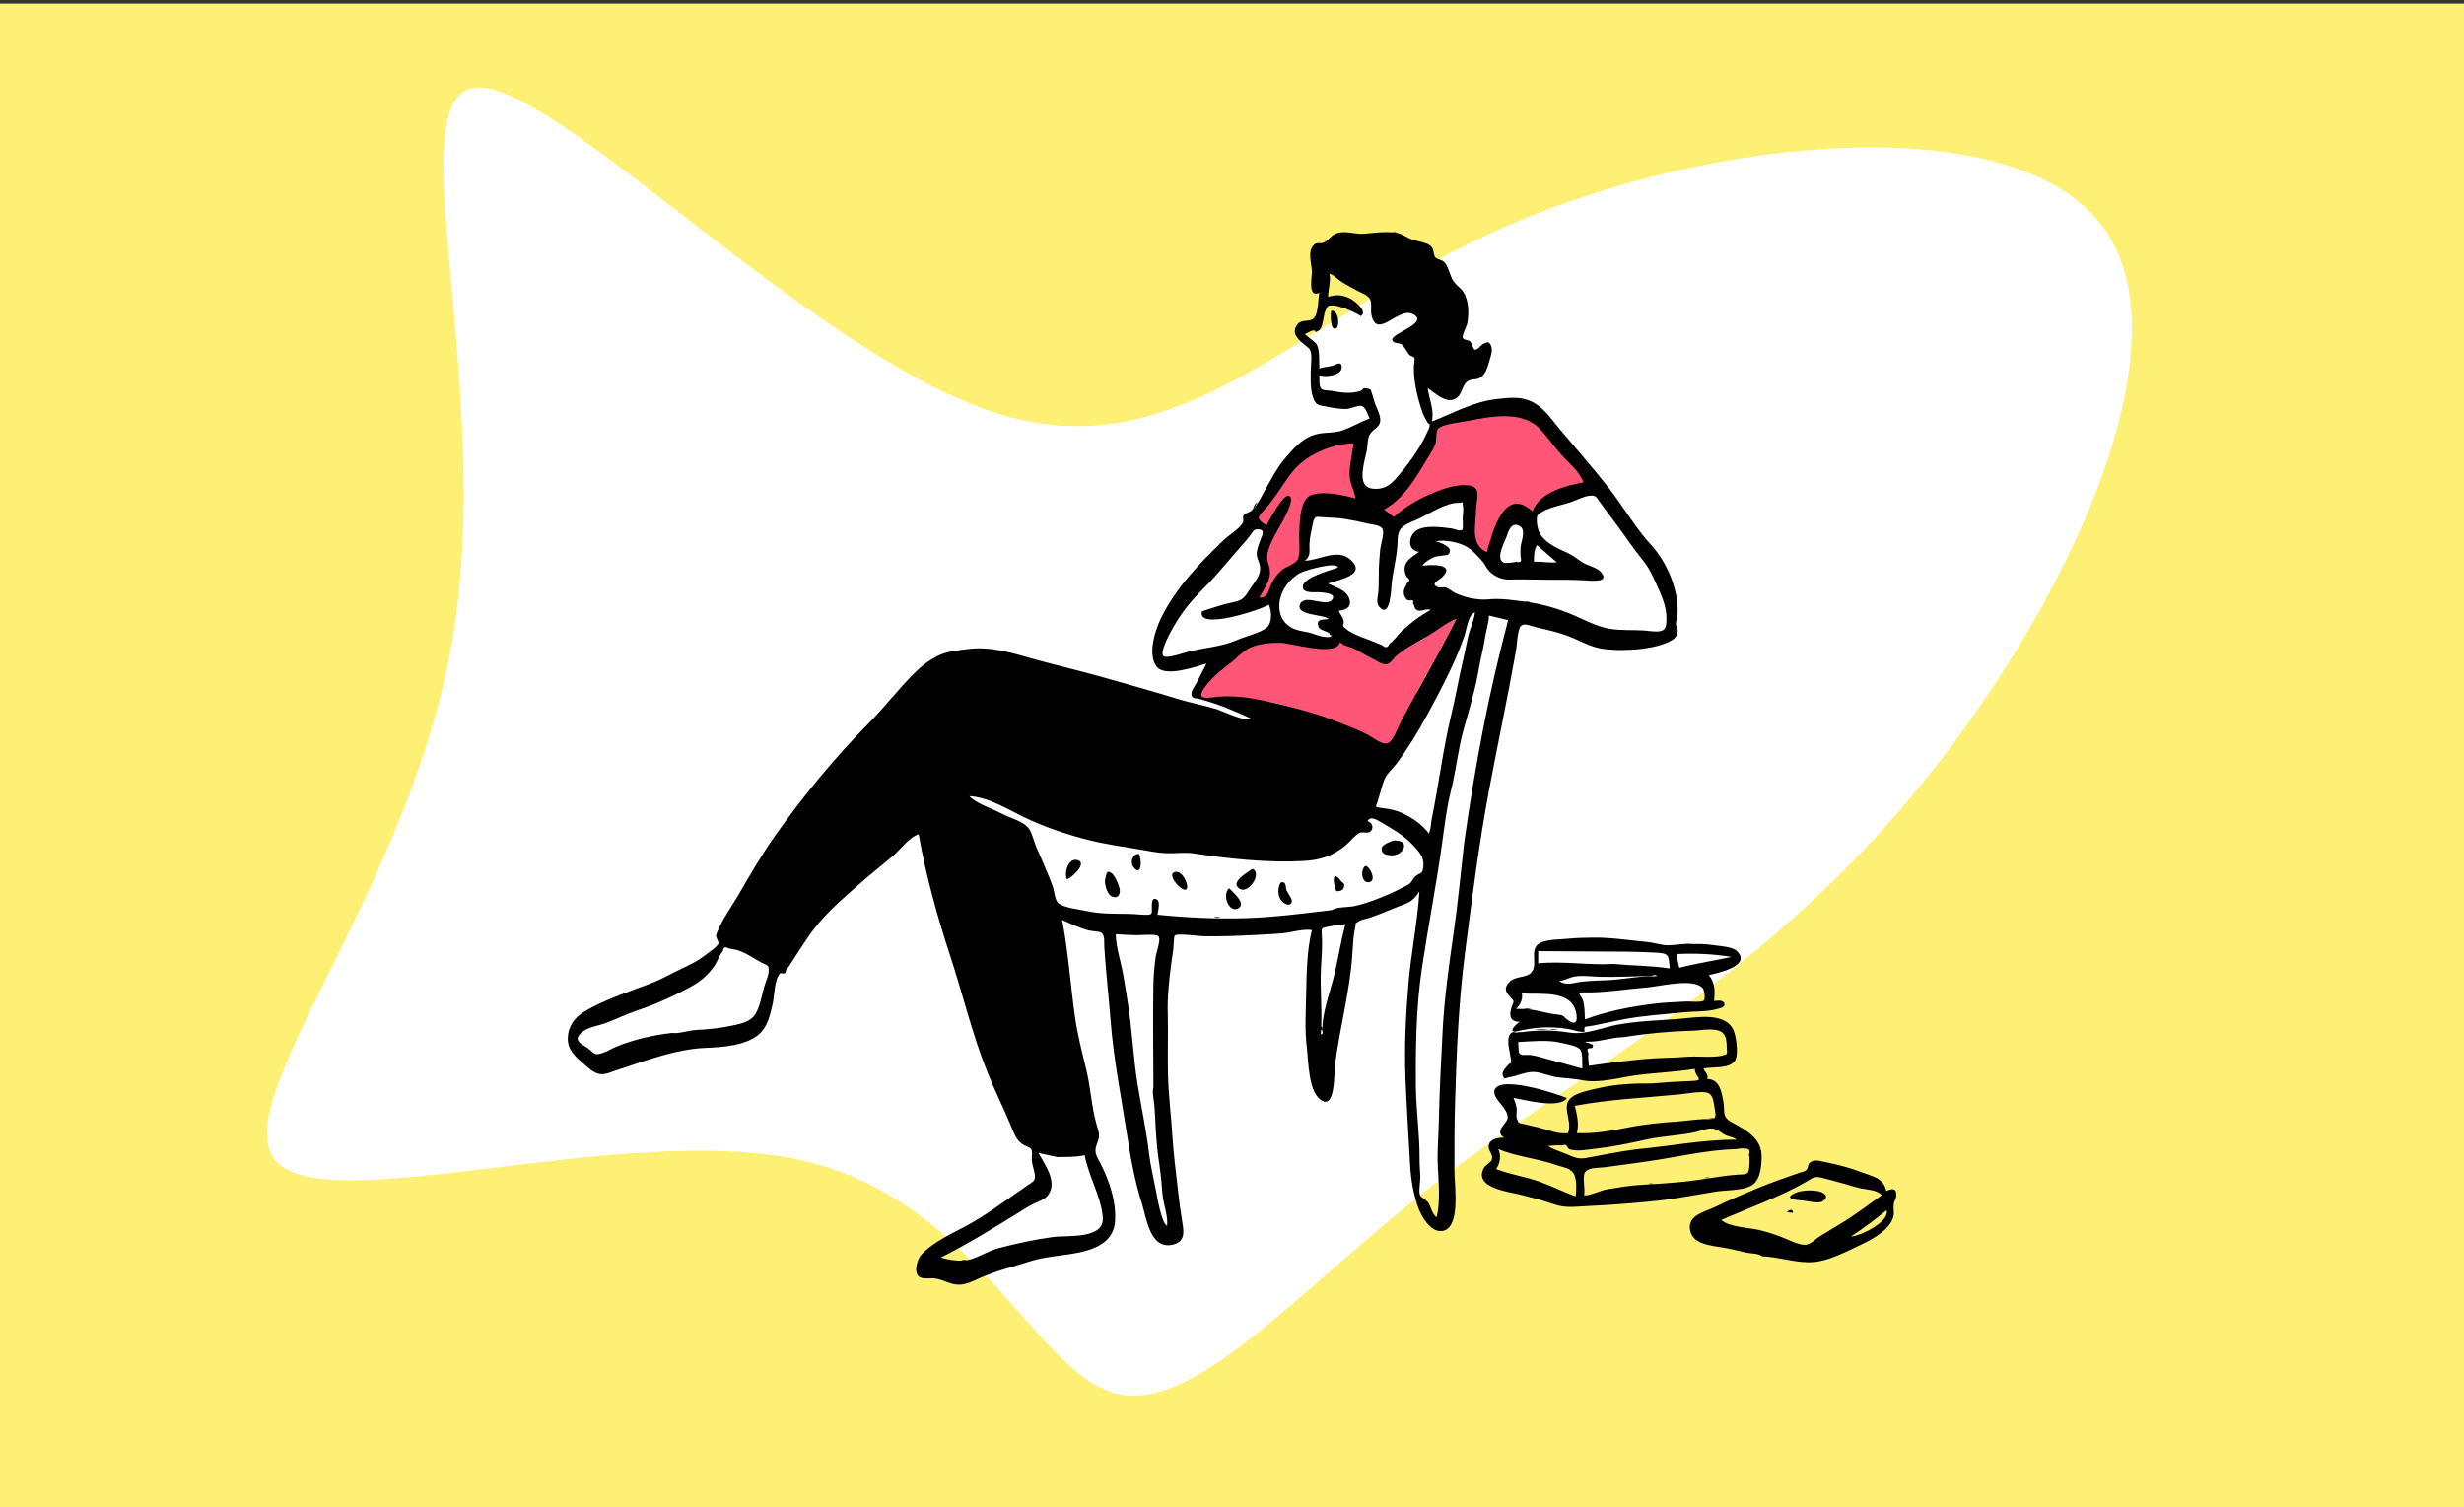 <svg width="690" height="422" viewBox="0 0 690 422" fill="none" xmlns="http://www.w3.org/2000/svg">
<rect x="0" y="0" width="690" height="422" fill="#333333" stroke="none"/>
<g clip-path="url(#clip0_1312_1715)">
<g clip-path="url(#clip1_1312_1715)">
<path d="M690 1H0V423H690V1Z" fill="#FDF074"/>
<path d="M589.402 64.241C613.403 98.563 576.666 174.442 533.583 225.047C490.501 275.651 441.249 300.917 402.126 331.213C363.075 361.387 334.328 396.527 311.733 390.031C289.209 383.412 272.662 335.219 223.545 324.708C174.252 314.259 92.356 341.307 77.452 325.335C62.443 309.302 114.425 250.247 126.607 179.673C138.788 109.1 110.994 27.072 132.979 24.538C154.859 21.944 226.622 98.905 278.817 115.614C330.909 132.264 363.361 88.784 422.062 63.243C480.659 37.641 565.435 30.101 589.402 64.241Z" fill="white"/>
<path fill-rule="evenodd" clip-rule="evenodd" d="M407.851 173.322C404.652 179.576 401.273 185.664 397.861 191.804C396.054 195.055 390.228 208.499 388.724 209.012C387.103 209.565 377.178 203.729 374.33 202.585C369.268 200.553 364.458 198.63 359.17 197.377C353.25 195.974 347.282 194.939 341.14 195.461C338.451 195.69 333.999 196.34 336.672 192.561C338.621 189.806 340.508 187.268 343.155 185.278C345.082 183.829 347.906 181.171 350.161 180.203C352.528 179.187 356.018 179.412 358.561 179.472C361.311 179.537 374.416 183.626 375.137 179.364C376.473 180.58 377.252 180.11 378.783 180.704C380.51 181.373 381.586 182.673 383.3 183.458C384.412 183.967 386.462 185.981 387.699 185.993C389.342 186.009 389.785 184.648 390.965 183.644C393.609 181.392 397.13 179.91 400 177.955C402.526 176.232 404.932 174.436 407.851 173.322ZM379.06 123.888C378.835 126.743 379.606 129.395 379.587 132.333C379.579 133.615 379.521 134.896 379.91 136.132C380.26 137.239 380.016 139.228 380.201 140.387C376.931 139.391 370.855 137.915 367.516 139.257C364.324 140.541 363.923 146.476 363.81 149.363C363.733 151.33 364.607 154.361 363.945 156.245C363.636 157.123 363.633 157.407 363.653 157.486L363.655 157.494C363.592 157.462 363.336 157.462 362.432 158.115C361.536 158.761 360.466 159.117 359.581 159.83C357.97 161.13 357.694 162.602 356.899 164.485C356.127 166.314 354.071 167.94 351.775 167.873C353.62 164.529 356.183 161.405 354.712 157.477C353.603 154.511 355.547 151.032 357.077 148.215C357.583 147.282 363.198 140.136 360.71 139.632C359.095 139.304 355.387 146.891 354.677 148.215C352.699 146.878 351.81 145.229 353.333 143.214C354.502 141.667 355.939 140.344 357.077 138.742C358.925 136.142 360.727 133.038 362.922 130.728C366.778 126.673 373.508 123.912 379.06 123.888ZM363.655 157.494C363.677 157.509 363.668 157.523 363.658 157.502L363.655 157.494ZM430.876 119.457C433.34 121.817 436.456 123.775 438.837 126.252C440.921 128.42 443.728 132.068 444.718 134.965C439.637 135.944 431.197 138.943 429.174 144.274C421.273 137.021 418.216 150.281 416.649 155.826C412.025 153.825 412.947 147.164 413.008 143.274C413.056 140.189 414.935 136.538 410.455 136.285C407.107 136.097 403.856 137.46 400.837 138.737C397.07 140.33 393.118 142.713 390.075 145.45L386.904 142.982C392.105 140.062 394.816 134.478 397.861 129.366C398.832 127.736 400.129 125.924 400.837 124.162C401.327 122.944 401.672 120.485 402.209 119.402C403.054 117.699 411.306 117.23 413.492 116.791C419.262 115.633 426.16 114.939 430.876 119.457Z" fill="#FF5678"/>
<path fill-rule="evenodd" clip-rule="evenodd" d="M429.561 157.298C431.693 157.189 433.815 157.665 435.947 157.457C434.096 155.845 432.245 154.233 430.394 152.622C429.577 154.058 429.517 155.691 429.561 157.298ZM378.988 124.16C373.471 124.185 366.74 126.956 362.907 131.003C360.877 133.148 359.199 136.029 357.481 138.439C356.329 140.056 355.205 141.616 353.806 143.037C351.767 145.108 352.351 145.581 354.648 147.141C355.375 145.778 359.23 138.494 360.846 138.822C363.301 139.32 358.56 147.014 358.042 147.973C356.508 150.809 354.031 154.771 355.144 157.762C356.612 161.71 354.483 163.96 352.635 167.325C354.576 167.381 354.767 166.624 355.436 164.968C356.296 162.84 357.234 161.062 359.051 159.59C360.458 158.451 362.76 157.971 363.421 156.596C364.239 154.895 363.726 151.537 363.792 149.645C363.893 146.771 363.9 139.975 367.068 138.698C370.386 137.36 376.354 138.621 379.598 139.612C379.193 137.079 377.915 135.424 377.933 132.609C377.952 129.662 378.763 127.033 378.988 124.16ZM336.601 171.172C339.488 170.258 342.224 169.295 345.193 168.673C348.301 168.021 348.508 167.275 350.26 164.61C351.588 162.591 353.199 161.016 352.823 158.542C352.581 156.955 351.713 156.182 351.974 154.398C352.136 153.292 352.652 152.084 353.025 151.032C353.482 149.742 354.43 148.278 352.226 148.215C351.009 148.179 350.95 148.821 350.126 149.899C348.606 151.891 346.857 153.699 345.239 155.609C342.43 158.924 339.451 162.453 336.315 165.522C332.863 168.899 329.884 172.972 327.653 177.296C327.241 178.094 324.735 182.797 325.804 183.719C326.785 184.566 332.245 182.591 333.241 182.359C337.538 181.362 342.416 181.006 346.476 179.194C348.544 178.271 353.109 177.169 354.743 175.741C356.262 174.413 356.194 171.197 355.312 169.325C352.845 170.86 335.011 176.65 336.601 171.172ZM390.293 144.78C393.173 142.179 396.577 140.092 400.133 138.546C403.313 137.163 407.264 135.622 410.803 135.862C415.212 136.16 413.369 139.712 413.353 142.736C413.333 146.748 411.574 152.529 416.366 154.611C417.93 149.055 421.226 135.916 429.124 143.197C431.143 137.854 438.341 136.046 443.41 135.065C442.491 132.366 439.7 129.923 437.766 127.896C435.346 125.362 433.436 122.392 431.012 119.905C426.223 114.995 417.547 116.572 411.484 117.796C409.46 118.204 403.593 118.717 402.612 120.204C401.997 121.136 402.341 123.413 401.885 124.553C401.257 126.123 400.184 127.579 399.323 129.029C396.183 134.322 392.988 139.648 387.613 142.679L390.293 144.78ZM407.868 173.292C405.025 174.384 402.933 176.208 400.411 177.744C397.353 179.607 393.767 181.352 391.023 183.653C390.018 184.495 389.454 185.948 388.068 186.042C386.862 186.125 385.025 184.724 383.956 184.234C382.163 183.411 380.45 182.164 378.649 181.43C377.168 180.827 376.512 180.951 375.231 179.778C374.512 184.056 361.437 180.057 358.695 179.992C356.157 179.932 352.676 180.233 350.314 181.252C348.064 182.224 346.305 184.363 344.379 185.82C341.738 187.818 339.219 189.839 337.275 192.605C334.608 196.398 338.631 195.324 341.315 195.095C347.44 194.572 353.397 196.031 359.302 197.438C364.58 198.697 369.792 200.206 374.844 202.246C377.686 203.394 380.676 204.449 383.348 205.94C384.757 206.727 387.042 208.653 388.659 208.098C390.141 207.589 391.619 203.339 392.517 201.642C394.263 198.347 396.099 195.107 397.901 191.845C401.306 185.682 404.677 179.57 407.868 173.292ZM372.877 254.861C374.63 253.854 377.486 254.125 379.424 253.704C381.614 253.227 383.816 252.451 385.904 251.641C388.018 250.822 390.016 249.983 391.948 248.958C392.831 248.489 394.009 248.027 394.826 247.377C395.484 246.852 395.723 245.878 396.33 245.402C397.913 244.161 398.378 244.94 398.591 242.545C398.821 239.944 397.361 238.471 395.545 236.524C393.918 234.782 391.806 233.276 389.762 232.051C388.858 231.509 387.892 230.899 386.969 230.382C385.574 229.598 383.703 228.296 382.971 229.977C384.496 230.366 384.832 232.315 383.456 233.015C382.7 233.399 381.555 232.834 380.703 233.243C379.387 233.874 378.121 235.635 376.994 236.583C373.297 239.696 369.76 240.863 364.921 241.113C354.808 241.634 344.218 240.481 334.3 238.982C331.747 238.596 329.198 239.014 326.622 238.922C324.115 238.833 321.501 238.284 319.037 237.861C314.291 237.046 309.288 236.375 304.615 235.175C298.964 233.724 293.293 231.847 287.987 229.416C282.898 227.084 277.145 223.231 271.429 222.934C273.868 225.323 277.524 226.243 280.458 227.816C282.856 229.101 286.606 229.926 288.122 232.044C289.108 233.422 289.603 235.954 290.348 237.57C291.172 239.359 291.932 241.176 292.695 242.991C293.461 244.818 294.259 246.645 294.881 248.526C295.267 249.693 295.432 252.113 296.342 252.911C297.794 254.185 302.652 254.75 304.608 255.173C308.261 255.965 312.427 255.86 316.152 255.914C317.692 255.937 319.243 256.147 320.714 256.176C322.78 256.215 322.583 255.858 322.554 254.064C322.537 252.987 322.558 251.029 323.999 251.915C324.98 252.52 324.305 255.197 324.123 256.148C332.346 256.967 340.925 257.379 349.109 257.105C357.158 256.836 364.927 255.798 372.877 254.861ZM410.013 235.985C411.464 225.566 413.232 214.973 415.211 204.689C417.211 194.297 419.615 183.999 422.32 173.646C420.534 173.218 418.747 172.791 416.96 172.364C416.894 174.546 416.156 176.441 415.842 178.612C415.408 181.609 414.578 184.52 414.081 187.507C413.137 193.186 411.389 198.742 409.848 204.279C408.278 209.925 407.753 215.74 406.311 221.414C405.122 226.088 404.514 231.237 403.85 236.042C402.24 247.7 399.945 259.38 398.198 271.044C396.56 281.979 396.396 293.136 396.49 304.174C396.548 310.912 397.576 317.632 397.522 324.379C397.509 326.047 397.649 327.71 397.736 329.375C397.797 330.55 397.166 333.807 397.701 334.791C398.04 335.414 399.496 335.989 400.011 336.854C400.826 338.223 400.998 339.86 402.307 340.896C403.368 336.615 402.867 330.966 402.635 326.598C402.41 322.39 402.846 318.04 402.932 313.766C403.099 305.384 403.544 297.123 403.974 288.736C404.445 279.539 405.784 270.117 407.093 260.988C408.283 252.688 409.077 244.24 410.013 235.985ZM371.177 105.323C370.602 105.269 370.026 105.216 369.451 105.162C369.537 106.374 369.281 108.338 370.135 108.97C370.783 109.45 372.094 109.292 372.879 109.445C375.453 109.948 378.435 110.369 380.989 109.453C381.982 109.097 381.344 108.539 382.711 108.771C384.357 109.05 383.756 109.311 384.231 110.338C384.597 111.131 384.786 112.479 385.202 113.431C385.758 114.705 386.886 116.983 386.404 118.454C385.935 119.883 384.187 120.315 383.444 121.934C382.891 123.138 383.022 124.887 382.735 126.213C382.352 127.981 381.868 129.742 381.654 131.543C381.385 133.811 381.477 136.473 384.288 136.825C386.896 137.152 388.761 136.313 390.511 134.413C393.851 130.787 397.666 125.667 399.628 121.105C399.858 120.572 400.422 119.683 400.343 119.112C400.188 117.984 400.12 119.126 399.762 118.342C399.421 117.593 398.885 116.913 398.57 116.081C397.437 113.094 396.633 109.962 396.179 106.799C395.973 105.367 395.904 103.952 395.939 102.505C395.951 102.011 396.248 100.528 396.071 100.19C395.89 99.847 394.95 99.689 394.657 99.349C394.114 98.718 393.181 96.938 392.58 96.466C391.839 95.886 390.183 96.346 389.882 95.192C389.401 93.346 400.785 90.34 395.467 87.876C391.496 86.037 385.406 95.334 384.018 88.019C383.777 86.751 384.236 85.031 383.68 83.87C383.065 82.587 381.393 82.107 380.225 81.482C378.734 80.686 377.229 79.867 375.78 78.995C374.787 78.397 373.355 76.81 372.298 76.665C372.714 78.819 371.916 80.955 371.903 83.105C374.193 82.485 375.77 82.472 378.031 83.575C379.108 84.099 383.164 87.076 381.109 88.508C379.444 87.524 377.662 86.67 375.806 86.091C375.074 85.863 374.16 85.552 373.381 85.536C371.573 85.5 371.828 85.689 371.149 87.052C370.495 88.365 370.635 91.789 369.199 92.628C367.714 93.495 368.859 92.281 367.591 92.561C366.868 92.722 366.08 93.259 365.417 93.563C366.325 94.548 368.156 95.447 368.758 96.541C369.635 98.136 369.331 101.434 369.468 103.179C370.618 102.768 371.827 102.751 372.992 102.445C374.087 102.158 375.605 100.913 375.72 102.743C375.847 104.782 372.624 105.323 371.177 105.323ZM386.133 158.999C386.223 157.238 386.321 155.476 386.517 153.722C386.649 152.544 387.768 149.127 387.135 148.092C386.448 146.966 384.143 146.895 383.034 146.625C380.908 146.106 378.869 145.682 376.709 145.34C374.721 145.025 372.849 144.959 370.846 144.868C368.666 144.769 368.125 144.19 367.643 146.594C367.264 148.483 366.756 150.451 366.685 152.386C366.619 154.202 367.167 155.779 365.367 157.003C369.319 157.003 374.466 153.484 378.073 156.63C383.231 161.13 374.254 162.426 371.887 163.419C373.855 164.375 376.776 165.126 377.702 167.311C378.742 169.759 377.233 170.801 374.925 170.997C375.142 171.94 375.973 172.553 376.221 173.688C376.583 175.352 375.407 174.801 376.908 176.088C378.884 177.783 382.951 178.916 385.374 179.995C385.942 180.249 386.516 180.487 387.096 180.709C388.004 181.517 388.674 181.363 389.107 180.247C390.35 179.461 391.457 177.705 392.56 176.684C395.013 174.412 397.72 172.418 400.635 170.778C399.427 170.277 397.981 171.408 396.822 170.858C395.885 170.413 396.238 169.603 395.676 168.997C395.901 168.206 395.664 167.917 394.964 168.129C394.614 168.167 394.288 168.107 393.987 167.952C393.4 167.225 393.137 166.987 393.098 165.865C393.057 164.674 393.747 164.254 394.011 163.3C394.871 162.714 394.852 162.138 393.953 161.574C393.583 160.969 393.381 160.313 393.348 159.606C393.176 156.979 395.574 155.921 397.402 154.532C394.129 154.172 394.253 150.332 396.518 148.654C398.866 146.914 403.837 147.626 406.676 148.019C407.266 148.1 408.861 148.861 409.458 148.376C409.824 148.078 409.566 145.562 409.583 145.118C409.621 144.11 409.866 142.909 409.705 141.906C409.369 139.806 410.082 140.864 408.57 140.805C404.973 140.665 400.391 143.806 397.227 145.286C393.684 146.944 391.407 147.199 391.37 151.308C391.335 155.199 390.244 159.076 389.768 162.904C389.56 164.577 389.411 173.264 386.35 170.058C385.164 168.815 385.924 166.902 386.012 165.369C386.132 163.258 386.061 161.115 386.133 158.999ZM188.23 289.244C189.982 289.555 192.834 288.55 194.744 288.444C198.085 288.261 201.526 287.943 204.799 287.247C207.359 286.703 210.277 286.225 211.658 283.746C212.892 281.531 213.329 278.757 213.994 276.34C214.347 275.056 215.257 273.195 215.257 271.867C215.257 270.141 215.025 270.481 213.224 269.536C210.946 268.341 208.729 266.675 206.271 265.996C205.527 265.851 204.783 265.709 204.039 265.569C203.076 265.01 202.532 265.285 202.406 266.392C201.466 267.384 200.915 269.211 200.126 270.37C198.328 273.013 196.193 274.814 193.403 276.338C188.383 279.08 183.705 281.196 178.329 282.989C175.366 283.977 172.633 285.363 169.737 286.452C167.417 287.325 164.215 287.59 162.432 289.533C160.421 291.724 163.512 292.521 165.23 294.002C166.638 295.216 166.666 295.495 168.591 294.906C170.026 294.466 171.298 293.627 172.675 293.058C177.395 291.108 183.106 289.811 188.23 289.244ZM296.083 324.004C294.324 323.624 292.565 323.243 290.806 322.864C292.536 326.093 296.174 330.817 293.563 334.554C292.587 335.951 290.964 336.349 289.514 337.057C287.759 337.915 286.139 339.013 284.479 340.034C277.638 344.247 270.686 348.518 263.477 352.133C265.733 352.861 269.203 353.365 271.527 352.731C274.234 351.991 276.74 350.294 279.518 349.552C284.503 348.222 289.75 347.089 294.814 346.407C298.954 345.849 309.316 347.109 308.813 340.883C308.335 334.973 304.804 329.334 303.754 323.49C301.176 324.063 298.716 323.963 296.083 324.004ZM400.917 229.4C402.922 219.56 404.12 209.554 406.484 199.786C407.664 194.912 408.495 189.972 409.647 185.098C410.184 182.83 410.589 180.54 411.111 178.277C411.64 175.985 412.778 173.87 413.038 171.501C411.123 171.975 410.68 176.363 410.099 178.013C409.034 181.042 407.872 183.952 406.503 186.851C404.327 191.459 402.018 195.905 399.564 200.373C396.976 205.086 394.242 209.617 391.008 213.921C389.946 215.335 388.505 216.443 387.82 217.994C386.743 220.434 386.29 223.342 385.262 225.881C385.986 226.249 387.857 226.341 388.746 226.516C390.398 226.842 391.555 227.132 393.142 227.917C395.938 229.302 398.287 230.942 400.154 233.432C400.624 232.154 400.746 230.753 400.917 229.4ZM322.996 304.47C322.963 294.994 322.829 285.437 322.984 276.031C323.027 273.42 323.24 270.602 323.618 268.01C323.856 266.381 325.255 262.919 324.335 262.138C323.549 261.47 319.4 261.909 318.381 261.886C316.406 261.84 314.437 261.752 312.458 261.604C312.458 265.115 313.83 269.103 314.468 272.577C315.062 275.818 315.55 279.076 316.041 282.331C317.103 289.381 317.404 296.528 318.557 303.596C319.602 310.005 320.979 316.387 321.739 322.795C322.156 326.313 322.999 329.631 323.655 333.147C323.997 334.98 325.245 342.53 326.817 343.273C327.15 340.564 325.792 337.294 325.549 334.555C325.298 331.727 325.104 328.881 324.645 326.038C324.107 322.701 323.835 319.282 323.628 315.904C323.502 313.837 323.464 311.776 323.285 309.71C323.156 308.211 322.589 305.94 322.996 304.47ZM372.378 177.757C372.444 176.726 369.773 176.767 369.276 175.581C368.267 173.173 370.566 173.606 371.981 173.357C371.476 172.018 362.035 172.506 364.235 168.89C365.761 166.381 371.547 170.221 373.093 167.837C374.11 166.271 371.344 166.056 370.247 165.899C368.596 165.663 364.707 166.427 364.835 164.285C364.996 161.594 372.556 159.736 374.677 158.945C374.442 157.103 365.343 159.722 364.026 160.469C361.046 162.16 358.763 165.194 358.325 168.566C357.816 172.489 359.805 175.578 363.724 176.541C365.357 176.942 366.565 176.987 368.076 177.59C369.071 177.987 372.29 178.977 372.972 177.975C372.774 177.903 372.576 177.83 372.378 177.757ZM425.793 153.357C425.944 151.681 427.354 148.528 425.73 147.427C423.456 145.886 422.514 148.425 421.998 149.95C421.368 151.811 418.72 156.369 421.036 157.529C421.574 157.798 424.127 157.485 424.578 157.307C425.832 157.634 426.237 157.164 425.793 155.896V153.357ZM370.301 288.647C370.159 284.068 372.209 278.563 373.37 274.079C374.688 268.997 375.382 263.815 376.777 258.79C375.225 258.976 373.658 259.129 372.124 259.44C370.032 259.866 369.995 259.799 370.145 261.851C370.369 264.933 370.075 267.955 369.916 271.036C369.598 277.205 370.374 283.475 369.858 289.605C370.318 289.722 370.466 289.402 370.301 288.647ZM428.231 168.646C433.257 169.415 438.075 171.009 442.649 173.15C445.171 174.33 447.948 175.599 450.766 176.07C453.896 176.594 457.216 176.348 460.413 176.55C461.54 176.621 464.503 177.169 465.602 176.506C466.69 175.849 466.605 174.736 466.656 173.41C466.788 169.998 465.244 166.656 463.855 163.595C462.663 160.968 461.763 158.963 459.914 156.703C457.54 153.802 455.472 150.67 453.249 147.641C451.572 145.358 449.878 143.108 448.17 140.827C446.948 139.195 447.005 138.633 445.163 138.815C443.349 138.995 441.522 140.068 439.814 140.636C437.277 141.48 434.206 141.943 431.893 143.291C430.398 144.164 430.331 144.324 430.349 145.846C430.365 147.264 430.822 148.993 431.67 150.102C433.432 152.405 436.352 153.624 438.859 154.772C440.308 155.436 441.561 156.379 442.852 157.295C444.243 158.283 447.048 158.865 448.112 159.991C451.21 163.27 445.571 162.622 443.995 162.523C440.595 162.309 437.213 162.342 433.787 162.339C430.048 162.337 426.339 162.163 422.652 162.285C420.493 162.356 418.016 161.261 416.617 159.435C415.94 158.551 415.676 157.715 414.79 156.798C413.629 155.596 412.62 154.331 411.208 153.401C408.898 151.88 404.7 151.02 401.949 151.587C402.934 151.725 407.566 153.302 405.527 155.284C405.279 155.525 402.299 155.683 401.652 155.98C400.483 156.517 399.01 157.297 398.324 158.43C400.32 158.096 407.722 157.709 403.946 161.538C403.019 162.478 400.358 163.416 402.623 164.416C403.143 164.646 404.184 164.321 404.853 164.528C405.849 164.836 406.662 165.66 407.595 166.099C410.24 167.347 413.885 168.116 416.645 167.843C420.462 167.464 424.439 168.146 428.231 168.646ZM327.015 284.032C327.145 289.533 326.947 295.066 327.064 300.592C327.189 306.494 327.947 312.278 328.307 318.12C328.631 323.357 329.339 328.493 329.913 333.704C330.243 336.706 330.624 339.576 331.132 342.555C331.608 345.343 331.689 347.799 328.356 348.548C321.985 349.982 320.995 340.816 319.764 336.954C317.926 331.19 316.747 325.139 315.836 319.164C314.141 308.036 311.886 297.063 311.006 285.841C310.465 278.931 309.679 272.091 309.233 265.187C309.146 263.834 309.491 261.749 308.303 261.147C307.588 260.785 305.62 260.782 304.718 260.52C302.205 259.789 299.887 258.712 297.435 257.595C299.175 266.695 299.75 275.749 301.055 284.928C301.748 289.799 303.073 294.846 304.222 299.64C305.412 304.608 305.676 309.957 307.049 314.816C307.654 316.958 308.166 317.831 307.289 320.029C306.212 322.728 306.926 323.373 308.276 326.024C310.76 330.899 312.656 336.654 312.235 342.151C311.892 346.64 308.5 348.99 304.298 350.201C299.042 351.716 293.538 351.537 288.251 353.257C283.644 354.755 278.963 355.862 274.49 357.84C272.686 358.638 270.972 359.584 268.968 359.731C266.221 359.93 264.369 358.336 261.774 358.004C260.152 357.797 257.778 358.57 256.844 356.87C256.103 355.523 256.941 352.582 257.871 351.497C260.483 348.448 265.713 345.791 269.235 343.992C273.295 341.919 277.222 339.323 280.984 336.647C283.263 335.025 285.588 333.468 287.867 331.843C289.374 330.767 289.946 330.76 289.792 329.051C289.67 327.688 289.055 326.366 288.948 324.97C288.866 323.901 289.24 322.444 288.735 321.746C288.364 321.231 286.968 320.869 286.42 320.479C284.414 319.057 283.958 317.298 283.047 315.135C280.978 310.222 278.601 305.447 276.603 300.495C272.314 289.862 269.696 278.682 266.14 267.832C262.506 256.747 259.258 245.11 257.257 233.61C254.579 234.425 252.052 238.031 249.92 239.814C247.039 242.225 244.088 244.557 241.263 247.034C236.632 251.094 231.943 255.043 228.117 259.906C226.273 262.248 224.764 264.769 223.095 267.229C222.13 268.651 221.232 270.26 220.187 271.612C220.02 271.829 220.015 272.275 219.834 272.46C219.437 272.866 218.677 272.325 218.422 272.592C216.849 274.238 216.87 278.909 216.379 281.08C215.704 284.072 214.945 287.512 212.609 289.574C209 292.759 202.346 293.252 197.779 293.418C191.918 293.63 186.232 295.263 180.672 297.017C178.078 297.835 175.552 298.792 172.949 299.587C171.452 300.044 169.743 300.956 168.144 300.78C166.216 300.569 164.693 298.947 163.281 297.741C161.021 295.811 158.929 293.91 159.002 290.744C159.083 287.394 160.898 284.865 163.758 283.2C169.286 279.983 175.468 277.92 181.427 275.697C183.71 274.844 185.665 273.901 187.848 272.753C190.933 271.131 194.484 269.807 197.221 267.665C198.028 267.033 200.994 265.097 201.247 264.099C201.28 263.969 200.539 262.444 200.536 262.202C200.528 261.58 200.897 260.907 201.123 260.374C202.549 257.023 204.94 253.795 206.769 250.635C210.117 244.846 213.478 239.026 217.36 233.581C225.1 222.726 233.796 212.098 243.181 202.622C247.756 198.002 251.71 192.763 256.349 188.207C258.188 186.403 260.128 184.933 262.393 183.762C264.918 182.456 267.752 182.2 270.646 181.802C277.659 180.836 283.516 182.911 290.1 184.716C296.324 186.423 302.556 187.862 308.815 189.639C315.689 191.591 322.492 193.464 329.345 195.591C333.006 196.727 336.773 197.425 340.451 198.516C342.223 199.04 348.919 202.329 350.396 201.249C345.744 199.066 340.978 197.076 336 195.758C334.535 195.371 333.598 195.8 333.653 194.117C333.683 193.199 334.714 191.959 335.086 191.204C335.975 189.395 336.982 187.627 337.852 185.812C334.697 186.708 326.215 189.809 323.838 186.603C321.349 183.248 323.427 176.669 324.986 173.384C329.057 164.808 335.981 157.651 342.728 151.186C344.187 149.788 347.333 147.963 348.111 146.183C348.347 145.641 347.833 144.846 348.366 144.143C348.684 143.725 349.958 143.439 350.468 142.988C352.323 141.346 353.803 137.89 355.084 135.737C356.427 133.483 357.637 131.041 359.324 129.018C362.083 125.71 364.932 122.204 369.4 121.43C371.591 121.051 373.919 121.253 376.019 120.496C378.559 119.581 380.973 118.139 383.537 117.191C382.901 115.883 382.385 113.802 381.151 113.66C379.962 113.522 378.219 114.543 376.858 114.536C374.872 114.525 373.176 114.207 371.258 113.829C369.136 113.409 368.437 113.485 367.663 111.183C366.852 108.772 367.056 105.971 367.063 103.466C367.066 102.242 367.309 100.723 367.205 99.521C367.049 97.711 366.697 97.642 365.278 96.49C363.505 95.052 361.319 93.149 363.491 90.65C364.664 89.299 367.076 90.35 368.115 88.898C369.174 87.421 369.123 83.708 369.445 81.972C366.182 83.577 367.378 77.579 367.378 76.136C367.377 74.037 365.97 70.26 367.996 68.513C368.937 67.702 369.637 68.373 370.713 67.907C371.941 67.375 372.715 65.98 374.021 65.439C376.618 64.364 379.27 65.659 381.936 65.445C384.995 65.2 387.999 64.727 391.074 65.218C392.532 65.45 393.145 66.003 394.378 66.624C395.563 67.221 396.766 67.384 398.054 67.768C399.2 68.109 400.204 68.282 400.978 69.281C401.591 70.071 401.341 71.4 401.959 72.081C402.569 72.751 403.775 72.654 404.501 73.451C405.199 74.216 405.616 75.48 405.979 76.431C406.469 77.713 406.526 78.195 407.389 79.221C408.141 80.116 409.223 80.836 409.851 81.857C411.329 84.264 411.367 87.746 410.895 90.454C410.735 91.376 409.398 93.76 409.607 94.544C409.807 95.291 411.06 95.095 411.627 95.567C412.118 95.975 412.549 97.794 412.936 97.905C413.772 98.145 414.802 96.495 415.436 96.247C416.536 95.817 416.996 95.376 417.606 96.997C418.057 98.201 417.428 99.834 417.097 100.982C416.675 102.444 416.21 104.205 415.093 105.31C413.78 106.61 412.729 105.9 411.28 106.6C409.108 107.649 409.749 110.929 407.077 111.866C404.532 112.76 401.726 109.949 399.801 108.657C400.2 111.794 401.701 114.816 400.98 118.03C406.836 115.736 412.627 112.48 419.009 111.763C422.263 111.397 425.55 110.963 428.621 112.314C432.217 113.895 434.42 117.383 436.853 120.28C441.427 125.727 446.12 131.02 450.51 136.642C454.536 141.798 457.931 147.773 462.363 152.602C466.856 157.498 470.248 165.442 469.756 172.223C469.711 172.835 469.237 174.225 469.311 174.885C469.369 175.391 469.829 176.032 469.822 176.439C469.797 177.811 469.343 178.601 468.035 179.362C465.768 180.683 462.39 181.351 459.828 181.678C456.424 182.114 452.255 182.161 448.849 181.696C445.336 181.215 442.249 179.249 439.019 178.061C436.185 177.019 433.34 176.368 430.362 175.702C428.72 175.335 426.902 174.319 425.887 175.303C424.955 176.206 424.762 180.843 424.545 182.076C422.189 195.44 419.39 208.35 416.91 221.646C414.1 236.716 412.179 251.78 410.225 266.978C408.449 280.793 407.868 294.764 407.471 308.567C407.281 315.151 407.254 321.664 407.294 328.253C407.317 331.943 409.161 344.26 403.691 344.732C400.477 345.01 397.905 340.401 397.044 337.888C395.75 334.112 395.076 330.045 394.869 326.078C394.452 318.048 393.905 310.011 393.581 301.978C393.23 293.274 393.676 284.41 394.391 275.734C395.112 267.001 396.926 258.396 397.483 249.649C395.813 252.032 395.279 252.48 392.498 253.517C389.588 254.604 386.789 255.889 383.852 256.901C382.854 257.246 381.295 257.462 380.476 258.026C378.965 259.067 379.957 257.886 379.475 259.911C378.959 262.075 378.863 264.673 378.726 266.897C378.082 277.333 375.191 287.694 373.858 298.075C373.536 300.581 373.995 311.221 369.682 307.868C366.36 305.286 366.426 297.174 365.953 293.375C365.324 288.311 365.675 283.104 365.774 278.009C365.887 272.206 365.985 266.12 367.369 260.454C364.892 260.03 361.446 261.185 358.953 261.379C356.794 261.547 354.642 261.654 352.495 261.772C347.375 262.053 342.101 262.278 336.894 262.177C335.947 262.159 329.754 261.292 328.963 261.991C328.706 262.218 328.627 265.34 328.579 265.721C328.397 267.156 328.15 268.589 327.966 270.015C327.378 274.576 326.846 279.473 327.015 284.032Z" fill="black"/>
<path fill-rule="evenodd" clip-rule="evenodd" d="M418.973 327.373C422.88 328.9 427.027 329.455 430.968 330.846C434.491 332.09 437.762 333.761 441.231 335.026C441.434 333.416 441.542 330.691 440.948 329.175C440.107 327.027 437.892 326.975 435.712 326.21C430.406 324.348 424.824 323.956 419.557 321.781C420.459 323.517 420.056 325.816 418.973 327.373ZM486.426 321.758C477.987 322.005 469.921 323.969 461.604 325.184C457.557 325.774 453.506 326.301 449.455 326.853C447.896 327.065 445.054 326.815 443.921 328.165C442.982 329.283 444.011 333.098 443.594 334.737C445.3 334.863 448.329 333.269 450.18 333.006C453.063 332.596 455.908 332.022 458.821 331.839C463.434 331.548 467.967 331.301 472.572 330.787C477.256 330.265 481.787 329.295 486.508 328.941C488.803 328.768 489.726 329.198 489.861 326.776C489.914 325.828 490.044 324.243 489.778 323.309C490.203 322.161 489.826 321.603 488.649 321.636C487.901 321.552 487.16 321.592 486.426 321.758ZM470.103 314.026C472.386 313.812 474.677 313.505 476.965 313.376C477.429 313.35 479.782 313.492 480.167 313.06C480.711 312.45 480.105 310.218 480.005 309.528C479.665 307.179 479.29 305.814 476.729 305.809C474.567 305.804 472.329 306.261 470.176 306.471C460.401 307.43 450.675 307.834 441.008 309.654C441.596 312.159 442.264 314.745 441.56 317.307C446.198 317.547 451.289 316.654 455.822 315.739C460.454 314.803 465.369 314.339 470.103 314.026ZM454.632 290.432C451.139 290.448 447.448 291.986 444.002 291.643C443.95 292.284 445.053 291.752 445.358 292.352C446.009 292.354 446.235 292.566 446.036 292.99C446.049 293.279 445.901 293.449 445.592 293.498C445.44 293.512 445.288 293.524 445.137 293.537C444.471 293.559 444.361 294.008 444.81 294.887C444.617 295.975 444.906 297.357 444.948 298.45C451.141 297.607 457.158 296.731 463.395 296.354C466.339 296.177 469.282 296.177 472.222 295.935C475.458 295.669 478.99 296.24 482.153 295.634C483.844 295.31 483.667 295.333 483.544 293.134C483.469 291.798 483.497 290.212 482.409 289.237C480.592 287.61 476.456 288.55 474.283 288.608C467.741 288.781 461.087 289.389 454.632 290.432ZM458.207 321.836C467.563 320.986 476.848 319.125 486.258 319.125C485.592 318.461 484.143 318.289 483.315 317.926C482.371 317.513 481.48 316.633 480.558 316.272C478.706 315.547 476.822 316.554 474.921 316.989C470.334 318.04 465.627 318.076 461.033 319.106C456.283 320.17 451.472 321.152 446.634 321.694C444.331 321.951 441.86 322.474 439.584 321.866C439.399 321.733 439.214 321.601 439.029 321.469C438.83 320.622 438.278 320.396 437.372 320.791C436.222 320.572 434.757 320.855 433.599 320.884C433.552 321.346 437.83 322.797 438.646 323.156C440.612 324.022 441.944 324.655 444.044 324.284C448.77 323.45 453.42 322.453 458.207 321.836ZM425.295 294.482C425.66 295.908 427.196 295.259 428.517 295.416C430.291 295.626 432.057 296.239 433.775 296.7C436.896 297.539 440.017 298.366 443.125 299.252C443.002 297.997 443.28 295.14 442.617 294.027C441.921 292.859 438.621 292.348 437.085 291.992C433.212 291.096 429.075 291.606 425.141 291.794C425.211 292.689 425.262 293.585 425.295 294.482ZM462.495 303.399C466.17 303.088 469.848 302.846 473.533 302.717C477.746 302.569 474.684 301.896 474.595 299.326C469.058 300.21 463.471 300.384 457.951 301.139C453.378 301.765 447.93 303.4 443.265 302.522C441.065 302.108 438.819 301.948 436.478 301.714C434.27 301.494 432.187 300.465 430.005 300.209C427.557 299.922 425.055 301.299 422.62 301.662C421.587 301.816 421.347 302.517 420.86 301.274C420.354 299.985 421.802 298.931 422.372 298.161C423.038 297.26 422.762 298.722 423.131 297.316C423.235 296.922 422.954 295.933 422.903 295.508C422.772 294.435 422.435 293.271 422.382 292.2C422.334 291.216 422.326 289.715 423.393 289.141C424.045 288.791 424.507 289.302 425.075 289.203C429.509 288.431 434.725 288.368 439.222 289.113C444.098 289.919 448.294 287.784 453.099 286.918C458.736 285.902 464.432 285.75 470.118 285.32C474.98 284.954 483.862 283.051 485.714 289.261C486.239 291.02 487.003 295.864 485.592 297.361C483.74 299.326 479.453 298.699 477.059 299.21C477.417 300.229 478.483 300.922 478.114 302.135C481.47 302.293 482.063 305.462 482.588 308.421C483.132 311.482 482.071 312.699 484.997 314.293C489.074 316.514 493.393 318.758 493.313 324.048C493.273 326.709 492.976 330.72 490.244 332.101C487.572 333.451 483.222 333.223 480.277 333.712C474.574 334.662 468.852 335.776 463.114 336.346C457.005 336.954 450.794 337.452 444.675 337.723C441.341 337.872 438.461 338.375 435.241 337.253C432.075 336.15 428.978 335.345 425.712 334.526C422.487 333.718 412.616 332.63 415.492 327.115C415.952 326.233 417.526 325.531 417.78 324.697C418.189 323.351 416.805 322.301 416.863 321.084C416.969 318.859 419.479 318.58 421.213 318.58C418.241 316.722 422.22 314.521 422.197 312.944C422.155 310.164 418.698 308.36 418.502 306.03C418.027 300.359 436.016 306.263 438.784 307.49C436.653 310.65 426.766 307.916 423.821 307.437C424.223 308.492 424.607 309.44 424.724 310.521C424.818 311.401 424.482 312.407 424.789 313.293C425.275 314.694 425.258 314.426 426.979 314.808C428.252 315.09 429.51 315.417 430.779 315.716C432.728 316.176 435.793 317.41 437.724 317.342C439.418 317.283 439.083 317.808 439.393 315.927C439.561 314.917 439.276 313.842 439.105 312.852C438.75 310.776 438.229 308.812 440.042 307.323C441.77 305.903 445.413 305.227 447.533 304.726C452.238 303.614 457.668 303.342 462.495 303.399Z" fill="black"/>
<path fill-rule="evenodd" clip-rule="evenodd" d="M484.883 267.974C479.774 267.118 474.582 266.907 469.412 267.167C469.693 268.446 469.973 269.725 470.253 271.003C475.097 269.756 480.01 269.025 484.883 267.974ZM443.335 277.898C441.286 277.748 442.711 278.664 443.217 280.006C443.839 281.653 443.706 283.737 443.849 285.471C449.844 283.185 456.82 281.847 463.194 281.077C466.217 280.713 469.284 280.608 472.324 280.452C473.223 280.406 476.468 280.782 477.125 280.178C477.613 279.728 477.271 277.248 476.802 276.7C474.25 273.727 464.388 276.295 460.82 276.561C454.969 276.998 449.226 278.043 443.335 277.898ZM451.85 269.928C457.159 270.438 462.285 270.389 467.594 271.185C467.191 267.81 467.672 266.949 463.844 266.77C460.433 266.611 457.032 266.482 453.636 266.483C446.001 266.487 438.383 266.342 430.739 266.342V269.771C437.808 269.047 444.766 270.354 451.85 269.928ZM426.322 282.539C429.672 282.525 432.839 283.789 436.19 284.117C438.195 284.313 437.565 284.562 438.956 285.568C441.123 287.137 441.747 286.301 441.475 284.17C440.555 276.96 431.426 278.577 426.166 278.176C426.512 279.896 425.717 281.354 424.547 282.539H426.322ZM462.536 273.283C457.717 273.361 452.892 273.635 448.107 273.535C445.965 273.49 443.19 273.065 441.09 273.431C439.552 273.698 438.266 274.481 436.579 274.772C439.057 276.107 440.313 275.205 442.918 274.901C445.521 274.599 448.162 274.604 450.775 274.446C455.066 274.186 459.64 273.158 463.868 273.438C463.945 272.842 463.502 272.791 462.536 273.283ZM424.314 288.897C422.102 288.893 425.144 286.378 425.544 286.129C423.096 286.129 422.503 284.66 423.212 282.302C423.881 280.08 424.375 280.76 422.694 278.91C421.428 277.517 421.237 276.491 422.729 274.933C424.247 273.349 427.322 273.797 428.667 272.489C430.957 270.263 428.002 265.829 431.175 264.123C433.321 262.971 436.778 263.114 439.147 262.87C441.436 262.635 443.805 262.59 446.11 262.559C451.133 262.49 456.351 263.332 461.352 263.796C463.175 263.964 465.225 264.701 467.021 264.703C468.853 264.705 470.772 264.296 472.663 264.343C474.862 264.399 476.981 264.237 479.248 264.598C480.986 264.874 485.042 265.02 486.37 266.311C490.795 270.615 480.302 272.592 478.496 273.076C480.334 275.089 480.258 277.749 479.981 280.284C480.855 280.284 482.363 279.903 482.816 280.884C483.378 282.102 481.297 282.419 480.805 282.561C477.974 283.378 474.66 283.154 471.743 283.451C465.91 284.045 460.147 284.387 454.375 285.492C451.562 286.031 448.766 286.697 445.955 287.222C445.469 287.312 444.981 287.385 444.491 287.44C443.739 287.375 443.496 287.847 443.761 288.858C442.981 289.239 440.072 288.29 439.172 288.144C434.022 287.309 429.415 287.656 424.314 288.897Z" fill="black"/>
<path fill-rule="evenodd" clip-rule="evenodd" d="M528.302 338.904C524.981 341.518 521.893 343.984 518.296 346.256C520.839 346.176 529.295 342.121 528.302 338.904ZM527.005 334.644C525.192 333.086 523.391 333.246 521.147 332.774C519.081 332.339 517.073 331.59 515.011 331.092C513.393 330.701 511.791 330.172 510.179 329.802C507.902 329.28 507.677 329.855 505.583 331.048C498.157 335.28 489.847 338.192 482.024 341.627C484.321 343.649 489.487 343.736 492.358 344.381C494.453 344.851 496.448 345.494 498.455 346.238C500.324 346.932 503.335 348.528 505.306 348.581C506.97 348.627 508.323 346.989 509.755 346.107C511.64 344.947 513.516 343.807 515.415 342.675C519.433 340.28 523.191 337.346 527.005 334.644ZM493.444 351.787C492.586 350.962 490.006 350.999 488.931 350.747C486.814 350.252 484.727 349.738 482.582 349.366C479.1 348.764 473.6 348.494 473.221 343.977C472.906 340.223 477.442 339.332 480.095 338.061C484.085 336.147 488.155 334.382 492.246 332.694C496.082 331.113 499.973 329.776 503.879 328.409C504.64 328.142 505.258 328.179 505.88 327.569C506.371 327.088 506.219 326.154 506.757 325.652C507.988 324.501 509.585 325.106 511.064 325.402C514.424 326.072 517.912 326.951 521.115 328.194C524.443 329.486 527.42 329.756 528.22 333.529C529.921 332.731 531.201 332.615 530.998 334.961C530.939 335.65 530.438 336.4 530.317 337.111C530.141 338.159 530.451 339.264 530.275 340.315C529.639 344.136 524.486 346.967 521.294 348.467C517.357 350.317 512.277 353.05 507.882 353.411C503.198 353.797 498.094 351.957 493.444 351.787Z" fill="black"/>
<path fill-rule="evenodd" clip-rule="evenodd" d="M433.825 288.395C432.429 288.404 431.031 288.413 429.636 288.422C431.029 288.16 432.426 288.157 433.825 288.395Z" fill="black"/>
<path fill-rule="evenodd" clip-rule="evenodd" d="M352.132 140.645C351.714 141.342 351.295 142.04 350.875 142.739C351.018 141.839 351.338 141.068 352.132 140.645Z" fill="black"/>
<path fill-rule="evenodd" clip-rule="evenodd" d="M433.825 308.418C434.665 308.426 435.504 308.432 436.339 308.44C435.498 308.434 434.662 308.426 433.825 308.418Z" fill="black"/>
<path fill-rule="evenodd" clip-rule="evenodd" d="M453.096 262.844C452.118 262.792 451.141 262.738 450.164 262.686C451.141 262.738 452.118 262.792 453.096 262.844Z" fill="black"/>
<path fill-rule="evenodd" clip-rule="evenodd" d="M436.339 288.416C435.501 288.408 434.662 288.401 433.825 288.393C434.666 288.164 435.504 288.172 436.339 288.416Z" fill="black"/>
<path fill-rule="evenodd" clip-rule="evenodd" d="M469.68 169.549C469.656 168.711 469.633 167.872 469.609 167.035C469.633 167.874 469.656 168.711 469.68 169.549Z" fill="black"/>
<path fill-rule="evenodd" clip-rule="evenodd" d="M327.231 296.071C327.214 295.373 327.197 294.674 327.18 293.977C327.198 294.676 327.214 295.373 327.231 296.071Z" fill="black"/>
<path fill-rule="evenodd" clip-rule="evenodd" d="M350.038 261.928C350.598 261.928 351.158 261.929 351.714 261.93C351.153 261.93 350.595 261.929 350.038 261.928Z" fill="black"/>
<path fill-rule="evenodd" clip-rule="evenodd" d="M425.027 111.453C424.329 111.504 423.631 111.554 422.933 111.605C423.631 111.554 424.329 111.504 425.027 111.453Z" fill="black"/>
<path fill-rule="evenodd" clip-rule="evenodd" d="M477.814 264.448C476.976 264.443 476.138 264.437 475.3 264.432C476.138 264.437 476.976 264.443 477.814 264.448Z" fill="black"/>
<path fill-rule="evenodd" clip-rule="evenodd" d="M407.254 316.18C407.233 315.62 407.212 315.06 407.192 314.504C407.212 315.064 407.233 315.622 407.254 316.18Z" fill="black"/>
<path fill-rule="evenodd" clip-rule="evenodd" d="M408.083 294.812C408.068 294.254 408.053 293.694 408.038 293.137C408.053 293.696 408.068 294.254 408.083 294.812Z" fill="black"/>
<path fill-rule="evenodd" clip-rule="evenodd" d="M393.787 304.449C393.807 305.009 393.827 305.568 393.847 306.125C393.827 305.565 393.807 305.008 393.787 304.449Z" fill="black"/>
<path fill-rule="evenodd" clip-rule="evenodd" d="M353.389 261.515C353.81 261.509 354.23 261.504 354.646 261.498C354.224 261.504 353.807 261.509 353.389 261.515Z" fill="black"/>
<path fill-rule="evenodd" clip-rule="evenodd" d="M474.881 283.318C475.301 283.3 475.721 283.282 476.138 283.264C475.717 283.282 475.298 283.3 474.881 283.318Z" fill="black"/>
<path fill-rule="evenodd" clip-rule="evenodd" d="M394.619 317.857C394.643 318.417 394.666 318.976 394.69 319.533C394.666 318.972 394.643 318.415 394.619 317.857Z" fill="black"/>
<path fill-rule="evenodd" clip-rule="evenodd" d="M439.523 314.922C439.495 315.482 439.467 316.041 439.438 316.598C439.467 316.038 439.495 315.48 439.523 314.922Z" fill="black"/>
<path fill-rule="evenodd" clip-rule="evenodd" d="M391.238 65.297C390.646 65.221 390.054 65.147 389.461 65.071C390.048 65.207 390.692 64.703 391.238 65.297Z" fill="black"/>
<path fill-rule="evenodd" clip-rule="evenodd" d="M365.772 280.15C365.756 280.71 365.74 281.269 365.724 281.826C365.739 281.266 365.756 280.708 365.772 280.15Z" fill="black"/>
<path fill-rule="evenodd" clip-rule="evenodd" d="M329.762 331.262C329.734 330.703 329.705 330.144 329.676 329.586C329.705 330.145 329.734 330.703 329.762 331.262Z" fill="black"/>
<path fill-rule="evenodd" clip-rule="evenodd" d="M465.246 284.143C465.667 284.134 466.087 284.125 466.502 284.117C466.081 284.126 465.663 284.135 465.246 284.143Z" fill="black"/>
<path fill-rule="evenodd" clip-rule="evenodd" d="M323.012 182.537C323.015 183.097 323.018 183.656 323.021 184.213C323.017 183.653 323.015 183.095 323.012 182.537Z" fill="black"/>
<path fill-rule="evenodd" clip-rule="evenodd" d="M314.222 308.221C314.22 308.78 314.218 309.34 314.215 309.896C314.217 309.336 314.219 308.778 314.222 308.221Z" fill="black"/>
<path fill-rule="evenodd" clip-rule="evenodd" d="M418.636 304.867C418.621 305.426 418.606 305.986 418.59 306.543C418.361 305.968 418.387 305.412 418.636 304.867Z" fill="black"/>
<path fill-rule="evenodd" clip-rule="evenodd" d="M407.648 302.355C407.644 301.796 407.639 301.237 407.635 300.68C407.639 301.24 407.644 301.797 407.648 302.355Z" fill="black"/>
<path fill-rule="evenodd" clip-rule="evenodd" d="M493.314 351.979C493.735 351.99 494.155 352.002 494.571 352.013C494.149 352.002 493.731 351.99 493.314 351.979Z" fill="black"/>
<path fill-rule="evenodd" clip-rule="evenodd" d="M478.232 298.802C478.512 298.797 478.793 298.792 479.07 298.787C478.788 298.792 478.511 298.797 478.232 298.802Z" fill="black"/>
<path fill-rule="evenodd" clip-rule="evenodd" d="M467.759 300.052C468.04 300.052 468.32 300.051 468.597 300.051C468.316 300.052 468.037 300.052 467.759 300.052Z" fill="black"/>
<path fill-rule="evenodd" clip-rule="evenodd" d="M304.608 302.774C304.592 302.355 304.574 301.936 304.558 301.518C304.575 301.937 304.592 302.356 304.608 302.774Z" fill="black"/>
<path fill-rule="evenodd" clip-rule="evenodd" d="M476.138 302.455C475.774 302.823 475.306 302.606 474.881 302.629C475.3 302.571 475.719 302.513 476.138 302.455Z" fill="black"/>
<path fill-rule="evenodd" clip-rule="evenodd" d="M426.284 289.051C425.731 289.312 425.172 289.348 424.608 289.069C425.167 289.063 425.726 289.057 426.284 289.051Z" fill="black"/>
<path fill-rule="evenodd" clip-rule="evenodd" d="M462.732 303.411C462.173 303.406 461.614 303.402 461.056 303.396C461.615 303.402 462.174 303.406 462.732 303.411Z" fill="black"/>
<path fill-rule="evenodd" clip-rule="evenodd" d="M439.271 288.812C438.713 288.762 438.153 288.711 437.595 288.66C438.153 288.711 438.713 288.762 439.271 288.812Z" fill="black"/>
<path fill-rule="evenodd" clip-rule="evenodd" d="M311.303 286.854C311.292 287.274 311.281 287.693 311.27 288.11C311.28 287.69 311.291 287.271 311.303 286.854Z" fill="black"/>
<path fill-rule="evenodd" clip-rule="evenodd" d="M407.609 309.478C407.631 309.058 407.653 308.638 407.674 308.221C407.653 308.641 407.631 309.059 407.609 309.478Z" fill="black"/>
<path fill-rule="evenodd" clip-rule="evenodd" d="M465.246 285.316C464.687 285.363 464.128 285.41 463.57 285.457C464.129 285.41 464.687 285.363 465.246 285.316Z" fill="black"/>
<path fill-rule="evenodd" clip-rule="evenodd" d="M327.223 283.921C327.211 283.501 327.199 283.081 327.188 282.664C327.199 283.085 327.211 283.503 327.223 283.921Z" fill="black"/>
<path fill-rule="evenodd" clip-rule="evenodd" d="M397.218 251.662C397.184 252.082 397.151 252.501 397.119 252.919C397.152 252.499 397.185 252.081 397.218 251.662Z" fill="black"/>
<path fill-rule="evenodd" clip-rule="evenodd" d="M473.624 264.341C473.064 264.631 472.506 264.594 471.948 264.338C472.507 264.339 473.066 264.34 473.624 264.341Z" fill="black"/>
<path fill-rule="evenodd" clip-rule="evenodd" d="M407.26 322.462C407.235 322.042 407.211 321.623 407.186 321.205C407.211 321.625 407.235 322.043 407.26 322.462Z" fill="black"/>
<path fill-rule="evenodd" clip-rule="evenodd" d="M407.249 325.813C407.231 325.394 407.213 324.975 407.196 324.557C407.214 324.976 407.232 325.395 407.249 325.813Z" fill="black"/>
<path fill-rule="evenodd" clip-rule="evenodd" d="M328.035 270.515C328.041 270.095 328.047 269.675 328.053 269.258C328.046 269.678 328.041 270.096 328.035 270.515Z" fill="black"/>
<path fill-rule="evenodd" clip-rule="evenodd" d="M447.231 337.347C447.512 337.339 447.792 337.331 448.069 337.324C447.787 337.333 447.509 337.34 447.231 337.347Z" fill="black"/>
<path fill-rule="evenodd" clip-rule="evenodd" d="M312.157 340.895C312.135 340.476 312.112 340.057 312.09 339.639C312.113 340.058 312.135 340.477 312.157 340.895Z" fill="black"/>
<path fill-rule="evenodd" clip-rule="evenodd" d="M402.824 344.447C403.105 344.453 403.385 344.458 403.662 344.464C403.38 344.459 403.102 344.453 402.824 344.447Z" fill="black"/>
<path fill-rule="evenodd" clip-rule="evenodd" d="M463.57 264.084C463.011 264.042 462.452 263.999 461.894 263.957C462.452 263.999 463.011 264.042 463.57 264.084Z" fill="black"/>
<path fill-rule="evenodd" clip-rule="evenodd" d="M466.502 264.525L465.246 264.352L466.502 264.525Z" fill="black"/>
<path fill-rule="evenodd" clip-rule="evenodd" d="M402.998 308.638C403.022 307.38 403.045 306.123 403.069 304.867C403.045 306.125 403.022 307.381 402.998 308.638Z" fill="black"/>
<path fill-rule="evenodd" clip-rule="evenodd" d="M370.334 262.555C370.349 263.533 370.363 264.511 370.378 265.487C370.364 264.508 370.349 263.531 370.334 262.555Z" fill="black"/>
<path fill-rule="evenodd" clip-rule="evenodd" d="M298.09 323.918C297.391 323.926 296.69 323.935 295.995 323.944C296.696 323.936 297.393 323.927 298.09 323.918Z" fill="black"/>
<path fill-rule="evenodd" clip-rule="evenodd" d="M355.484 240.575C354.784 240.564 354.084 240.553 353.389 240.543C354.091 240.554 354.788 240.565 355.484 240.575Z" fill="black"/>
<path fill-rule="evenodd" clip-rule="evenodd" d="M337.47 256.901C338.168 256.9 338.867 256.899 339.564 256.898C338.866 256.899 338.168 256.9 337.47 256.901Z" fill="black"/>
<path fill-rule="evenodd" clip-rule="evenodd" d="M346.686 240.129C346.126 240.138 345.566 240.148 345.011 240.157C345.573 240.147 346.13 240.138 346.686 240.129Z" fill="black"/>
<path fill-rule="evenodd" clip-rule="evenodd" d="M301.441 323.935C300.881 323.932 300.321 323.929 299.765 323.926C300.327 323.929 300.884 323.932 301.441 323.935Z" fill="black"/>
<path fill-rule="evenodd" clip-rule="evenodd" d="M376.85 109.923C377.548 109.874 378.246 109.826 378.944 109.777C378.246 109.826 377.548 109.874 376.85 109.923Z" fill="black"/>
<path fill-rule="evenodd" clip-rule="evenodd" d="M386.237 159.075C386.263 158.377 386.289 157.678 386.315 156.98C386.288 157.679 386.263 158.377 386.237 159.075Z" fill="black"/>
<path fill-rule="evenodd" clip-rule="evenodd" d="M333.699 238.879C333.279 238.884 332.858 238.888 332.442 238.893C332.864 238.889 333.282 238.884 333.699 238.879Z" fill="black"/>
<path fill-rule="evenodd" clip-rule="evenodd" d="M324.063 255.994C324.622 256.039 325.181 256.085 325.739 256.13C325.18 256.085 324.622 256.039 324.063 255.994Z" fill="black"/>
<path fill-rule="evenodd" clip-rule="evenodd" d="M323.003 277.217C323.012 276.658 323.021 276.099 323.029 275.541C323.021 276.101 323.012 276.659 323.003 277.217Z" fill="black"/>
<path fill-rule="evenodd" clip-rule="evenodd" d="M370.985 254.887C371.543 254.832 372.102 254.778 372.661 254.723C372.102 254.778 371.543 254.832 370.985 254.887Z" fill="black"/>
<path fill-rule="evenodd" clip-rule="evenodd" d="M409.268 244.959C409.301 244.4 409.334 243.84 409.367 243.283C409.334 243.843 409.301 244.401 409.268 244.959Z" fill="black"/>
<path fill-rule="evenodd" clip-rule="evenodd" d="M416.649 167.734C417.207 167.69 417.766 167.647 418.324 167.604C417.766 167.647 417.207 167.69 416.649 167.734Z" fill="black"/>
<path fill-rule="evenodd" clip-rule="evenodd" d="M359.674 240.987C359.253 240.983 358.833 240.978 358.417 240.975C358.839 240.978 359.256 240.983 359.674 240.987Z" fill="black"/>
<path fill-rule="evenodd" clip-rule="evenodd" d="M323.047 308.638C323.026 308.218 323.005 307.799 322.985 307.381C323.005 307.801 323.026 308.219 323.047 308.638Z" fill="black"/>
<path fill-rule="evenodd" clip-rule="evenodd" d="M370.018 287.271C370.934 289.542 370.42 287.934 370.443 288.458C369.663 288.563 369.521 288.167 370.018 287.271Z" fill="black"/>
<path fill-rule="evenodd" clip-rule="evenodd" d="M331.604 238.907C331.185 238.892 330.764 238.877 330.348 238.861C330.77 238.876 331.187 238.892 331.604 238.907Z" fill="black"/>
<path fill-rule="evenodd" clip-rule="evenodd" d="M417.237 196.363C417.264 195.804 417.291 195.246 417.316 194.688C417.29 195.247 417.263 195.805 417.237 196.363Z" fill="black"/>
<path fill-rule="evenodd" clip-rule="evenodd" d="M323.018 304.449C323.017 303.89 323.015 303.332 323.014 302.773C323.015 303.334 323.017 303.891 323.018 304.449Z" fill="black"/>
<path fill-rule="evenodd" clip-rule="evenodd" d="M322.972 291.88C323.001 291.461 323.031 291.041 323.06 290.623C323.031 291.043 323.001 291.462 322.972 291.88Z" fill="black"/>
<path fill-rule="evenodd" clip-rule="evenodd" d="M410.097 236.999C410.136 236.58 410.175 236.16 410.214 235.742C410.175 236.162 410.136 236.581 410.097 236.999Z" fill="black"/>
<path fill-rule="evenodd" clip-rule="evenodd" d="M317.514 293.137C317.551 293.556 317.589 293.976 317.626 294.394C317.588 293.974 317.551 293.555 317.514 293.137Z" fill="black"/>
<path fill-rule="evenodd" clip-rule="evenodd" d="M316.67 289.785C316.712 290.204 316.753 290.624 316.794 291.042C316.753 290.622 316.712 290.203 316.67 289.785Z" fill="black"/>
<path fill-rule="evenodd" clip-rule="evenodd" d="M400.473 232.394C400.504 231.974 400.535 231.555 400.567 231.137C400.535 231.556 400.504 231.975 400.473 232.394Z" fill="black"/>
<path fill-rule="evenodd" clip-rule="evenodd" d="M186.652 289.224C187.21 289.18 187.769 289.135 188.328 289.092C187.768 289.136 187.21 289.18 186.652 289.224Z" fill="black"/>
<path fill-rule="evenodd" clip-rule="evenodd" d="M396.773 299.422C396.757 299.842 396.741 300.262 396.725 300.679C396.741 300.258 396.757 299.84 396.773 299.422Z" fill="black"/>
<path fill-rule="evenodd" clip-rule="evenodd" d="M403.406 300.679C403.437 300.26 403.468 299.84 403.499 299.422C403.468 299.841 403.437 300.26 403.406 300.679Z" fill="black"/>
<path fill-rule="evenodd" clip-rule="evenodd" d="M400.873 230.716C400.917 230.296 400.961 229.877 401.005 229.459C400.961 229.879 400.917 230.297 400.873 230.716Z" fill="black"/>
<path fill-rule="evenodd" clip-rule="evenodd" d="M190.004 288.821C190.562 288.766 191.121 288.711 191.679 288.656C191.121 288.711 190.562 288.766 190.004 288.821Z" fill="black"/>
<path fill-rule="evenodd" clip-rule="evenodd" d="M367.633 240.559C367.353 240.562 367.072 240.565 366.795 240.568C367.077 240.565 367.355 240.562 367.633 240.559Z" fill="black"/>
<path fill-rule="evenodd" clip-rule="evenodd" d="M323.018 288.11C323.017 287.691 323.015 287.271 323.014 286.854C323.015 287.274 323.017 287.692 323.018 288.11Z" fill="black"/>
<path fill-rule="evenodd" clip-rule="evenodd" d="M404.323 287.272C404.174 286.839 404.101 286.412 404.388 286.016C404.366 286.435 404.345 286.854 404.323 287.272Z" fill="black"/>
<path fill-rule="evenodd" clip-rule="evenodd" d="M397.186 279.312C397.175 279.732 397.162 280.152 397.151 280.569C397.163 280.149 397.175 279.731 397.186 279.312Z" fill="black"/>
<path fill-rule="evenodd" clip-rule="evenodd" d="M397.548 320.787C397.574 321.206 397.6 321.626 397.626 322.044C397.6 321.624 397.574 321.205 397.548 320.787Z" fill="black"/>
<path fill-rule="evenodd" clip-rule="evenodd" d="M428.379 168.414C428.798 168.474 429.217 168.534 429.636 168.593C429.216 168.533 428.798 168.474 428.379 168.414Z" fill="black"/>
<path fill-rule="evenodd" clip-rule="evenodd" d="M426.703 168.453C427.265 168.487 427.883 168.217 428.379 168.613L426.703 168.453Z" fill="black"/>
<path fill-rule="evenodd" clip-rule="evenodd" d="M355.065 256.903C355.624 256.9 356.183 256.897 356.741 256.895C356.182 256.897 355.624 256.9 355.065 256.903Z" fill="black"/>
<path fill-rule="evenodd" clip-rule="evenodd" d="M367.633 168.012L369.309 168.157C368.749 168.108 368.192 168.06 367.633 168.012Z" fill="black"/>
<path fill-rule="evenodd" clip-rule="evenodd" d="M339.983 256.789C340.542 256.792 341.1 256.794 341.659 256.797C341.098 257.066 340.539 257.093 339.983 256.789Z" fill="black"/>
<path fill-rule="evenodd" clip-rule="evenodd" d="M324.74 327.071C324.708 326.651 324.676 326.232 324.644 325.814C324.676 326.235 324.708 326.653 324.74 327.071Z" fill="black"/>
<path fill-rule="evenodd" clip-rule="evenodd" d="M385.848 168.712C385.854 168.292 385.86 167.873 385.866 167.455C385.86 167.875 385.854 168.294 385.848 168.712Z" fill="black"/>
<path fill-rule="evenodd" clip-rule="evenodd" d="M350.457 256.967C351.016 256.923 351.574 256.877 352.133 256.832C351.574 256.877 351.016 256.923 350.457 256.967Z" fill="black"/>
<path fill-rule="evenodd" clip-rule="evenodd" d="M397.992 330.84C398.001 331.259 398.011 331.679 398.02 332.097C398.011 331.676 398.001 331.258 397.992 330.84Z" fill="black"/>
<path fill-rule="evenodd" clip-rule="evenodd" d="M399.472 158.111C400.031 158.058 400.59 158.004 401.148 157.951C400.59 158.004 400.031 158.058 399.472 158.111Z" fill="black"/>
<path fill-rule="evenodd" clip-rule="evenodd" d="M406.746 265.067C406.785 264.648 406.823 264.229 406.861 263.811C406.823 264.23 406.784 264.649 406.746 265.067Z" fill="black"/>
<path fill-rule="evenodd" clip-rule="evenodd" d="M426.027 153.21C426.059 152.79 426.091 152.371 426.123 151.953C426.091 152.373 426.059 152.791 426.027 153.21Z" fill="black"/>
<path fill-rule="evenodd" clip-rule="evenodd" d="M386.264 117.184C386.272 117.603 386.279 118.023 386.288 118.44C386.28 118.02 386.272 117.602 386.264 117.184Z" fill="black"/>
<path fill-rule="evenodd" clip-rule="evenodd" d="M371.404 109.361C371.962 109.408 372.522 109.455 373.08 109.501C372.521 109.454 371.962 109.408 371.404 109.361Z" fill="black"/>
<path fill-rule="evenodd" clip-rule="evenodd" d="M287.616 347.475C288.175 347.42 288.733 347.365 289.292 347.311C288.733 347.365 288.175 347.42 287.616 347.475Z" fill="black"/>
<path fill-rule="evenodd" clip-rule="evenodd" d="M269.183 352.929C269.742 352.64 270.3 352.723 270.859 352.931C270.3 352.93 269.741 352.929 269.183 352.929Z" fill="black"/>
<path fill-rule="evenodd" clip-rule="evenodd" d="M486.611 328.615C487.589 328.565 488.567 328.515 489.544 328.465C488.567 328.515 487.589 328.565 486.611 328.615Z" fill="black"/>
<path fill-rule="evenodd" clip-rule="evenodd" d="M486.611 321.396C486.051 321.409 485.491 321.422 484.936 321.435C485.497 321.422 486.054 321.409 486.611 321.396Z" fill="black"/>
<path fill-rule="evenodd" clip-rule="evenodd" d="M478.232 313.087C478.931 313.034 479.629 312.981 480.327 312.928C479.676 313.337 478.931 313.034 478.232 313.087Z" fill="black"/>
<path fill-rule="evenodd" clip-rule="evenodd" d="M470.273 313.952C470.971 313.902 471.669 313.851 472.367 313.801C471.67 313.851 470.971 313.902 470.273 313.952Z" fill="black"/>
<path fill-rule="evenodd" clip-rule="evenodd" d="M458.542 321.48C459.101 321.437 459.659 321.393 460.218 321.35C459.659 321.393 459.101 321.437 458.542 321.48Z" fill="black"/>
<path fill-rule="evenodd" clip-rule="evenodd" d="M461.475 321.482C462.034 321.438 462.592 321.394 463.151 321.35C462.592 321.394 462.034 321.438 461.475 321.482Z" fill="black"/>
<path fill-rule="evenodd" clip-rule="evenodd" d="M463.57 321.07C464.128 321.021 464.687 320.972 465.246 320.922C464.687 320.971 464.129 321.021 463.57 321.07Z" fill="black"/>
<path fill-rule="evenodd" clip-rule="evenodd" d="M466.502 306.748C466.082 306.751 465.662 306.754 465.246 306.756C465.668 306.752 466.085 306.75 466.502 306.748Z" fill="black"/>
<path fill-rule="evenodd" clip-rule="evenodd" d="M476.976 329.827C477.534 329.78 478.093 329.732 478.651 329.686C478.13 330.052 477.541 329.841 476.976 329.827Z" fill="black"/>
<path fill-rule="evenodd" clip-rule="evenodd" d="M461.056 296.359C461.614 296.306 462.173 296.252 462.732 296.199C462.173 296.252 461.614 296.306 461.056 296.359Z" fill="black"/>
<path fill-rule="evenodd" clip-rule="evenodd" d="M458.961 289.577C458.541 289.577 458.121 289.577 457.705 289.576C458.127 289.577 458.544 289.577 458.961 289.577Z" fill="black"/>
<path fill-rule="evenodd" clip-rule="evenodd" d="M454.772 290.412C454.492 290.414 454.211 290.415 453.934 290.416C454.216 290.415 454.494 290.413 454.772 290.412Z" fill="black"/>
<path fill-rule="evenodd" clip-rule="evenodd" d="M444.718 291.581C444.577 291.925 443.837 291.881 443.882 291.527C444.16 291.545 444.439 291.563 444.718 291.581Z" fill="black"/>
<path fill-rule="evenodd" clip-rule="evenodd" d="M425.211 293.137C425.229 293.556 425.246 293.976 425.263 294.394C425.245 293.974 425.229 293.555 425.211 293.137Z" fill="black"/>
<path fill-rule="evenodd" clip-rule="evenodd" d="M482.422 295.359C482.841 295.352 483.26 295.345 483.679 295.338C483.265 295.634 482.845 295.592 482.422 295.359Z" fill="black"/>
<path fill-rule="evenodd" clip-rule="evenodd" d="M466.502 289.15C466.222 289.155 465.942 289.159 465.665 289.162C465.946 289.158 466.224 289.155 466.502 289.15Z" fill="black"/>
<path fill-rule="evenodd" clip-rule="evenodd" d="M455.61 315.627C456.169 315.575 456.727 315.523 457.286 315.471C456.727 315.523 456.169 315.575 455.61 315.627Z" fill="black"/>
<path fill-rule="evenodd" clip-rule="evenodd" d="M448.907 316.461L450.582 316.314L448.907 316.461Z" fill="black"/>
<path fill-rule="evenodd" clip-rule="evenodd" d="M481.584 329.036C482.142 328.984 482.701 328.931 483.26 328.879C482.701 328.931 482.142 328.984 481.584 329.036Z" fill="black"/>
<path fill-rule="evenodd" clip-rule="evenodd" d="M461.475 331.557C462.035 331.352 462.594 331.282 463.151 331.562C462.592 331.56 462.033 331.558 461.475 331.557Z" fill="black"/>
<path fill-rule="evenodd" clip-rule="evenodd" d="M460.587 273.81L459.799 273.538C460.777 273.526 461.754 273.514 462.732 273.502C462.734 273.502 460.699 273.819 460.587 273.81Z" fill="black"/>
<path fill-rule="evenodd" clip-rule="evenodd" d="M453.096 266.534C452.396 266.534 451.696 266.534 451.001 266.533C451.702 266.534 452.399 266.534 453.096 266.534Z" fill="black"/>
<path fill-rule="evenodd" clip-rule="evenodd" d="M426.703 282.551C427.4 282.273 428.098 282.327 428.798 282.544C428.099 282.546 427.402 282.549 426.703 282.551Z" fill="black"/>
<path fill-rule="evenodd" clip-rule="evenodd" d="M469.016 275.744C468.595 275.749 468.175 275.754 467.759 275.759C468.181 275.754 468.598 275.749 469.016 275.744Z" fill="black"/>
<path fill-rule="evenodd" clip-rule="evenodd" d="M460.218 270.236C460.917 270.282 461.615 270.328 462.313 270.373C461.615 270.327 460.916 270.282 460.218 270.236Z" fill="black"/>
<path fill-rule="evenodd" clip-rule="evenodd" d="M451.421 274.566C452.119 274.517 452.817 274.468 453.515 274.418C452.817 274.468 452.119 274.517 451.421 274.566Z" fill="black"/>
<path fill-rule="evenodd" clip-rule="evenodd" d="M456.867 273.728C457.425 273.681 457.984 273.633 458.542 273.586C457.984 273.633 457.425 273.681 456.867 273.728Z" fill="black"/>
<path fill-rule="evenodd" clip-rule="evenodd" d="M452.258 269.816C452.817 269.862 453.376 269.908 453.934 269.954C453.375 269.908 452.817 269.862 452.258 269.816Z" fill="black"/>
<path fill-rule="evenodd" clip-rule="evenodd" d="M444.299 277.854C444.018 277.848 443.738 277.842 443.461 277.836C443.742 277.842 444.02 277.848 444.299 277.854Z" fill="black"/>
<path fill-rule="evenodd" clip-rule="evenodd" d="M453.096 273.683C452.815 273.666 452.535 273.648 452.258 273.631C452.54 273.648 452.818 273.666 453.096 273.683Z" fill="black"/>
<path fill-rule="evenodd" clip-rule="evenodd" d="M447.65 273.67C447.369 273.662 447.088 273.654 446.812 273.646C447.094 273.654 447.372 273.662 447.65 273.67Z" fill="black"/>
<path fill-rule="evenodd" clip-rule="evenodd" d="M462.732 273.279C462.732 273.387 463.994 272.837 463.989 273.349L462.732 273.279Z" fill="black"/>
<path fill-rule="evenodd" clip-rule="evenodd" d="M458.124 266.533C457.843 266.534 457.563 266.534 457.286 266.534C457.568 266.534 457.845 266.534 458.124 266.533Z" fill="black"/>
<path fill-rule="evenodd" clip-rule="evenodd" d="M309.401 246.667C309.854 244.815 309.731 243.367 311.346 244.55C312.233 245.199 313.695 248.493 313.584 249.609C313.447 250.985 312.82 251.533 311.525 251.095C310.036 250.591 309.445 248.052 309.401 246.667Z" fill="black"/>
<path fill-rule="evenodd" clip-rule="evenodd" d="M391.022 235.428C394.774 235.428 393.137 239.421 390.01 239.51C388.573 239.551 386.505 239.268 386.971 237.344C387.22 236.317 390.866 234.933 391.022 235.428Z" fill="black"/>
<path fill-rule="evenodd" clip-rule="evenodd" d="M350.781 243.283C353.489 244.594 349.679 250.348 347.218 248.923C344.066 247.1 349.667 244.104 350.781 243.283Z" fill="black"/>
<path fill-rule="evenodd" clip-rule="evenodd" d="M344.191 248.729C345.078 249.695 349.072 252.974 346.87 254.292C344.162 255.913 342.101 250.562 344.191 248.729Z" fill="black"/>
<path fill-rule="evenodd" clip-rule="evenodd" d="M298.792 246.216C297.911 244.512 299.124 240.053 301.814 240.868C304.521 241.689 300.282 245.763 298.792 246.216Z" fill="black"/>
<path fill-rule="evenodd" clip-rule="evenodd" d="M358.559 247.197C360.316 246.49 359.981 248.582 360.247 249.257C360.548 250.024 362.094 251.891 361.706 252.707C361.131 253.918 359.754 253.146 359.007 252.36C357.697 250.982 357.79 248.771 358.559 247.197Z" fill="black"/>
<path fill-rule="evenodd" clip-rule="evenodd" d="M331.789 249.137C330.325 249.137 326.83 244.916 328.884 244.208C331.432 243.329 333.564 249.447 331.789 249.137Z" fill="black"/>
<path fill-rule="evenodd" clip-rule="evenodd" d="M382.383 242.445C383.724 242.776 385.499 246.572 383.478 247.013C381.241 247.501 380.841 243.495 382.383 242.445Z" fill="black"/>
<path fill-rule="evenodd" clip-rule="evenodd" d="M374.254 249.568C373.202 247.543 372.943 243.208 375.51 246.688C376.067 247.441 376.64 247.136 376.355 248.38C376.105 249.465 375.109 249.568 374.254 249.568Z" fill="black"/>
<path fill-rule="evenodd" clip-rule="evenodd" d="M318.863 239.094C319.935 240.707 319.618 245.766 317.378 242.774C316.426 241.502 317.082 239.154 318.863 239.094Z" fill="black"/>
<path fill-rule="evenodd" clip-rule="evenodd" d="M372.739 87.061C374.819 86.524 375.317 91.427 374.105 91.967C372.407 92.723 372.619 87.881 372.739 87.061Z" fill="black"/>
<path fill-rule="evenodd" clip-rule="evenodd" d="M504.272 336.139C502.342 336.026 499.638 335.5 502.562 334.13C504.416 333.262 507.174 333.202 509.133 333.558C510.483 333.803 512.509 334.922 510.449 336.373C509.243 337.222 505.738 336.181 504.272 336.139Z" fill="black"/>
<path fill-rule="evenodd" clip-rule="evenodd" d="M502.109 339.639C501.551 339.576 500.993 339.513 500.436 339.45C500.884 338.638 502.184 338.468 502.109 339.639Z" fill="black"/>
<path fill-rule="evenodd" clip-rule="evenodd" d="M504.626 336.062C505.186 336.075 505.746 336.087 506.301 336.099C505.74 336.087 505.183 336.075 504.626 336.062Z" fill="black"/>
</g>
</g>
<defs>
<clipPath id="clip0_1312_1715">
<rect width="690" height="422" fill="white"/>
</clipPath>
<clipPath id="clip1_1312_1715">
<rect width="690" height="422" fill="white" transform="translate(0 1)"/>
</clipPath>
</defs>
</svg>
